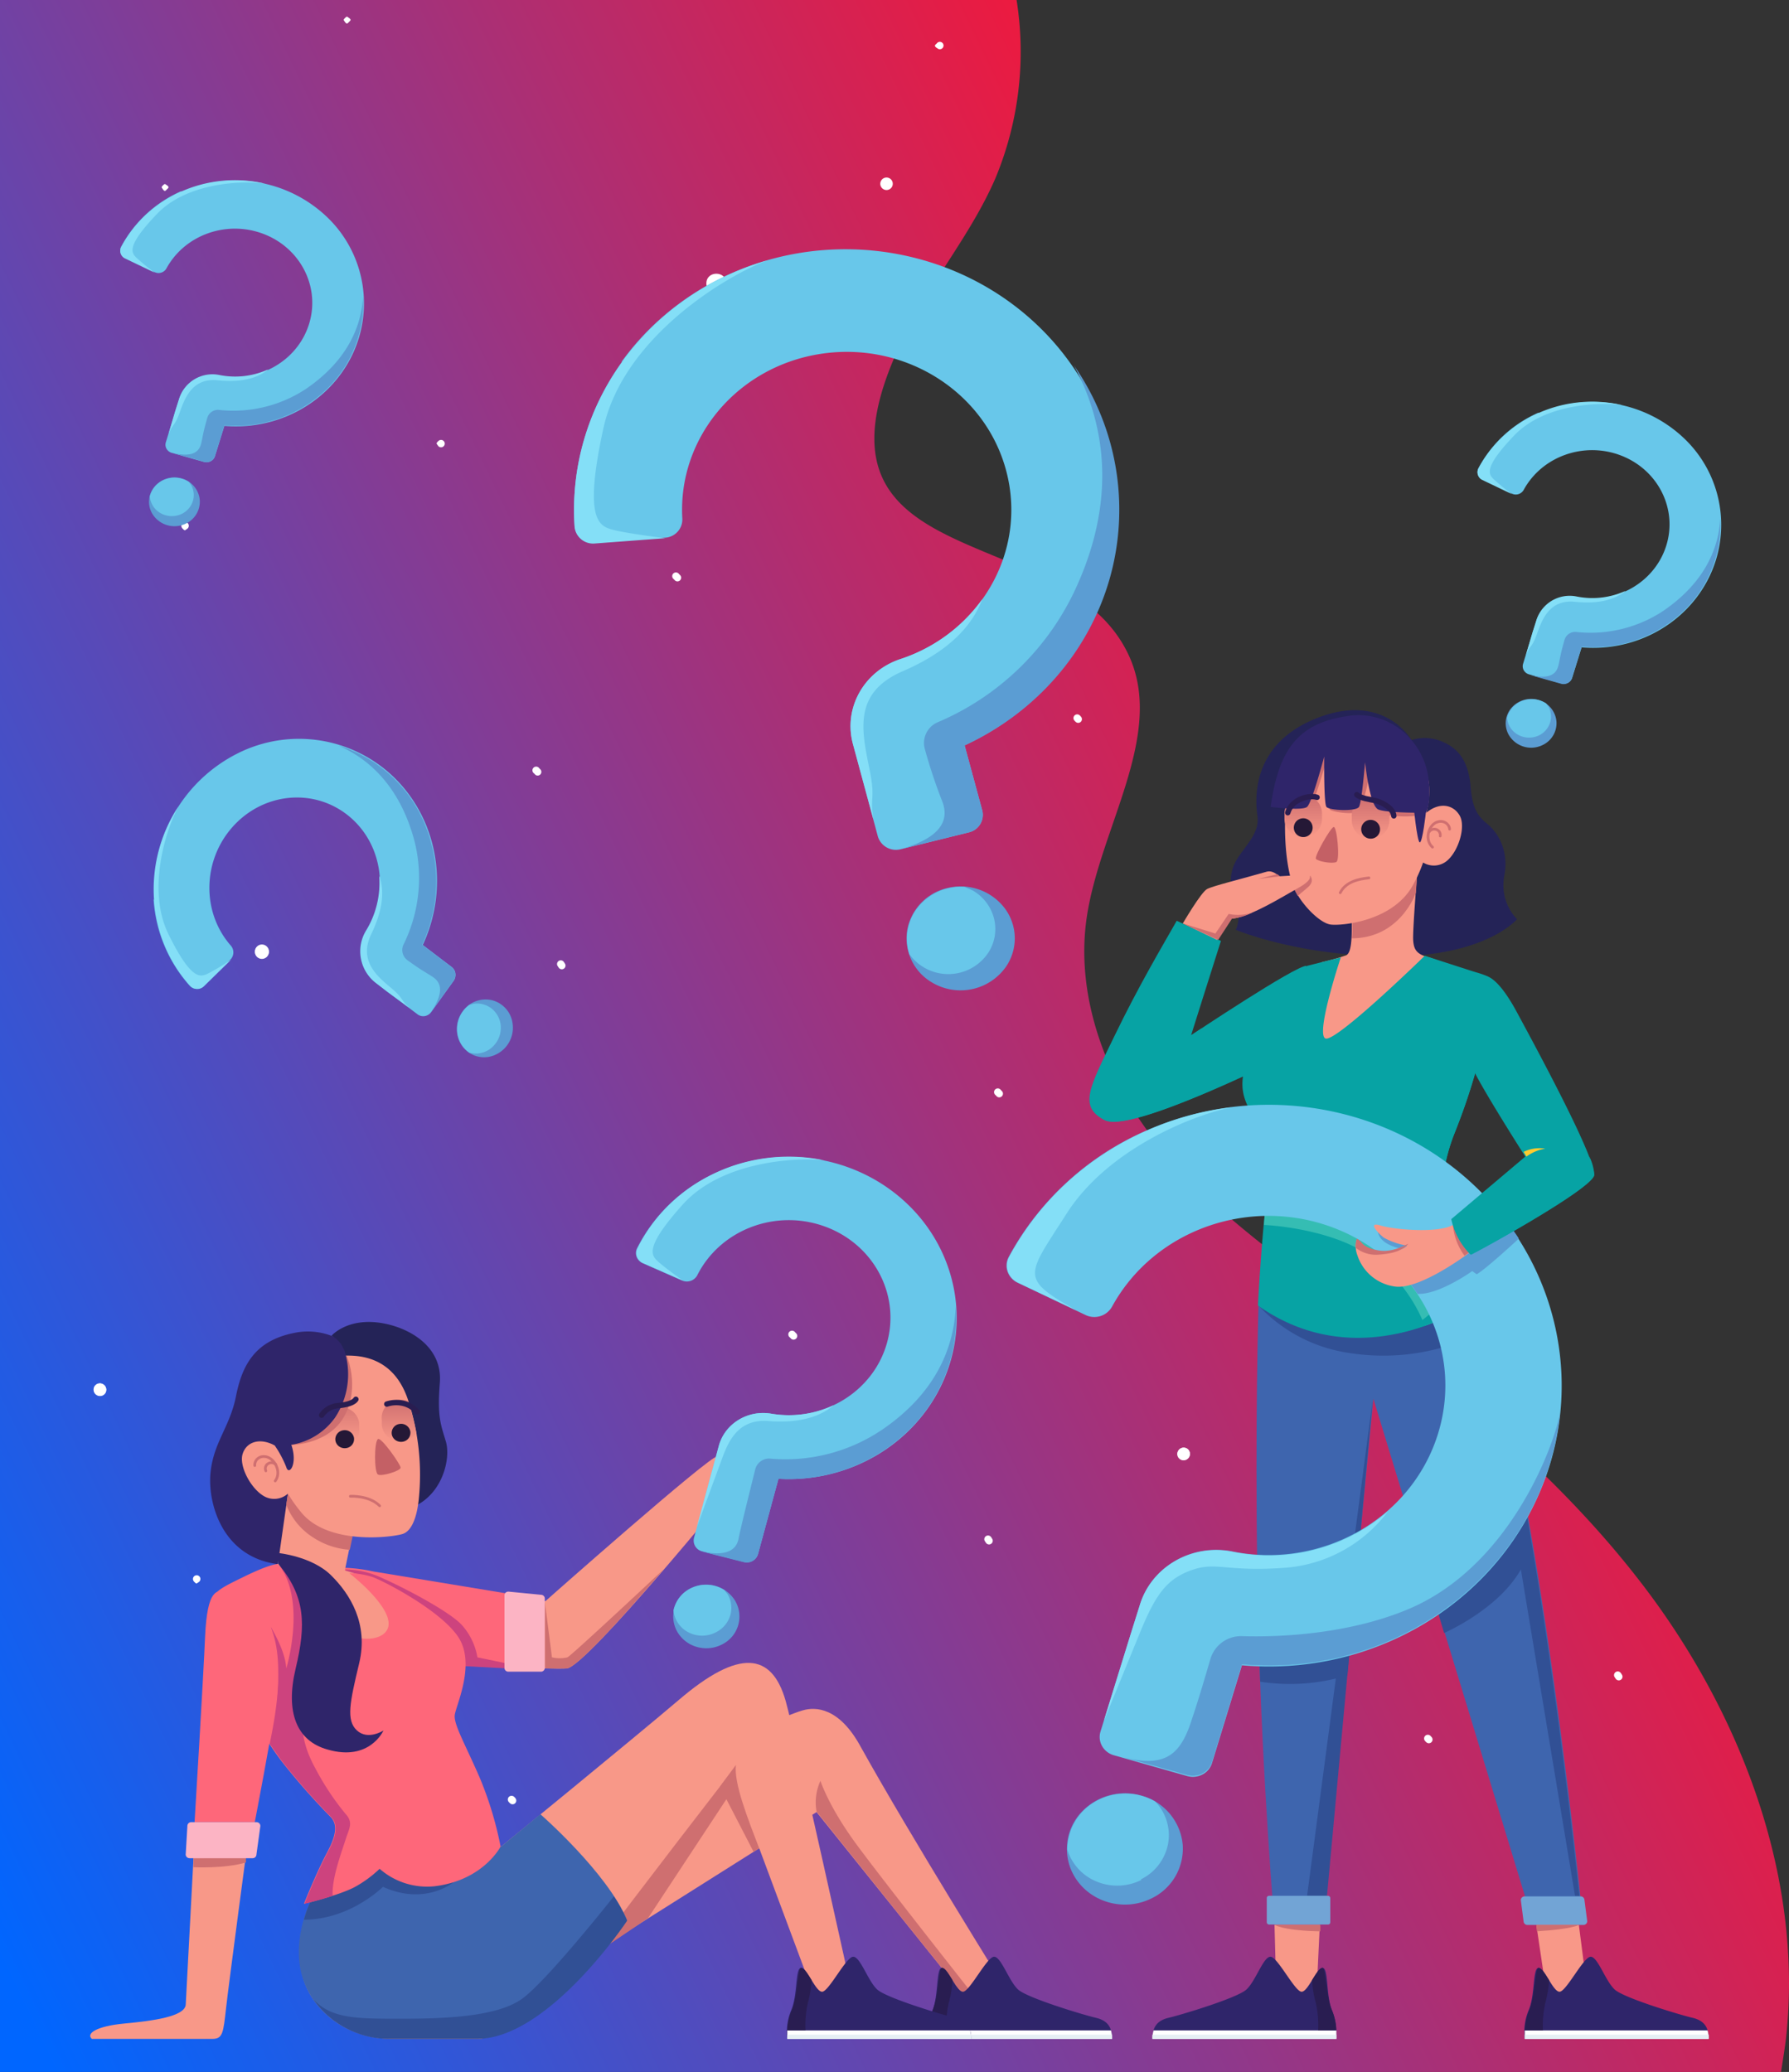 <svg xmlns="http://www.w3.org/2000/svg" xmlns:xlink="http://www.w3.org/1999/xlink" width="663" height="768" viewBox="0 0 663 768"><rect x="0" y="0" width="663" height="768" fill="#333333" stroke="none"/><defs><style>.a{fill:url(#a);}.b{fill:#fff;}.c{fill:#3e65ae;}.d{fill:#315095;}.e{fill:#f89888;}.f{fill:#72a4d5;}.g{fill:#07a3a4;}.h{fill:#242357;}.i{fill:#cf6f70;}.j{fill:url(#b);}.k{fill:url(#c);}.l{fill:#c46065;}.m{fill:#251836;}.n,.t{fill:none;stroke-linecap:round;stroke-miterlimit:10;}.n{stroke:#cf6f70;}.o{fill:#35bdb3;}.p{fill:#5b9dd3;}.q{fill:#68c7ea;}.r{fill:#84dff7;}.s{fill:#2f256a;}.t{stroke:#291d51;stroke-width:2px;}.u{fill:#fecb2f;}.v{fill:#291d51;}.w{fill:#e6eff4;}.x{fill:#fe677a;}.y{fill:#cd437e;}.z{fill:#fcb4c4;}.aa{fill:url(#d);}.ab{fill:url(#e);}</style><linearGradient id="a" x1="-0.077" y1="0.811" x2="0.764" y2="0.356" gradientUnits="objectBoundingBox"><stop offset="0" stop-color="#06f"/><stop offset="1" stop-color="#ed1a3f"/></linearGradient><linearGradient id="b" x1="0.496" y1="0.022" x2="0.496" y2="1.005" gradientUnits="objectBoundingBox"><stop offset="0" stop-color="#cf6f70"/><stop offset="1" stop-color="#f89888"/></linearGradient><linearGradient id="c" x1="0.506" y1="0.018" x2="0.506" y2="1" xlink:href="#b"/><linearGradient id="d" x1="0.497" y1="0.019" x2="0.497" y2="1.003" xlink:href="#b"/><linearGradient id="e" x1="0.668" y1="-0.213" x2="0.668" y2="0.776" xlink:href="#b"/></defs><g transform="translate(0)"><g transform="translate(0)"><g transform="translate(0)"><path class="a" d="M0,768H660.035c.688-4.261,1.377-8.523,1.893-12.784,6.54-60.433-17.555-121.059-52.837-167.352S528.2,507.287,483.28,473.2c-21-15.883-42.167-32.347-58.173-54.235s-26.5-50.748-22.374-78.834c4.991-34.09,30.291-69.343,14.629-99.172-25.988-49.973-128.221-26.149-81.063-118.735,9.81-19.369,23.751-35.834,32.528-55.978A122.091,122.091,0,0,0,376.745,0H0Z" transform="translate(0 0)"/><g transform="translate(34.68 6.169)"><path class="b" d="M121.076,210.671a1.369,1.369,0,1,0-.9-1.285A1.371,1.371,0,0,0,121.076,210.671Z" transform="translate(51.979 142.361)"/><path class="b" d="M170.976,290.771a1.369,1.369,0,1,0-.9-1.285A1.371,1.371,0,0,0,170.976,290.771Z" transform="translate(87.961 199.532)"/><path class="b" d="M57.482,209.541a2.571,2.571,0,1,0-2.582-2.571A2.576,2.576,0,0,0,57.482,209.541Z" transform="translate(4.908 139.72)"/><path class="b" d="M95.076,97.771a1.369,1.369,0,1,0-.9-1.285,1.371,1.371,0,0,0,.9,1.285Z" transform="translate(33.23 61.779)"/><path class="b" d="M293.076,337.171a1.369,1.369,0,1,0-.9-1.285,1.371,1.371,0,0,0,.9,1.285Z" transform="translate(176.005 232.65)"/><path class="b" d="M296.576,283.071a1.369,1.369,0,1,0-.9-1.285,1.371,1.371,0,0,0,.9,1.285Z" transform="translate(178.528 194.036)"/><path class="b" d="M159.076,364.471a1.369,1.369,0,1,0-.9-1.285A1.371,1.371,0,0,0,159.076,364.471Z" transform="translate(79.38 252.135)"/><path class="b" d="M93.876,353.371a1.369,1.369,0,0,0,0-2.571,1.369,1.369,0,0,0,0,2.571Z" transform="translate(32.365 244.213)"/><path class="b" d="M22.473,303.827a2.314,2.314,0,1,0-2.323-2.314A2.319,2.319,0,0,0,22.473,303.827Z" transform="translate(-20.15 207.383)"/><path class="b" d="M42.676,343.571a1.369,1.369,0,0,0,0-2.571,1.369,1.369,0,0,0,0,2.571Z" transform="translate(-4.554 237.218)"/><path class="b" d="M213.076,335.071a1.369,1.369,0,1,0-.9-1.285A1.371,1.371,0,0,0,213.076,335.071Z" transform="translate(118.318 231.151)"/><path class="b" d="M191.873,43.027a2.314,2.314,0,1,0-2.323-2.314,2.319,2.319,0,0,0,2.323,2.314Z" transform="translate(102.001 21.238)"/><path class="b" d="M75.076,6.171a1.369,1.369,0,0,0,0-2.571,1.369,1.369,0,0,0,0,2.571Z" transform="translate(18.809 -3.6)"/><path class="b" d="M35.876,42.371a1.369,1.369,0,0,0,0-2.571,1.369,1.369,0,0,0,0,2.571Z" transform="translate(-9.458 22.238)"/><path class="b" d="M246.876,361.871a1.369,1.369,0,1,0-.9-1.285,1.371,1.371,0,0,0,.9,1.285Z" transform="translate(142.691 250.279)"/><path class="b" d="M255.874,317.727a2.314,2.314,0,1,0-2.324-2.314,2.319,2.319,0,0,0,2.324,2.314Z" transform="translate(148.15 217.304)"/><path class="b" d="M110.476,391.271a1.369,1.369,0,1,0-.9-1.285A1.371,1.371,0,0,0,110.476,391.271Z" transform="translate(44.335 271.264)"/><path class="b" d="M115.876,168.771a1.369,1.369,0,1,0-.9-1.285,1.371,1.371,0,0,0,.9,1.285Z" transform="translate(48.229 112.455)"/><path class="b" d="M145.976,126.771a1.369,1.369,0,1,0-.9-1.285,1.371,1.371,0,0,0,.9,1.285Z" transform="translate(69.934 82.478)"/><path class="b" d="M215.276,238.371a1.369,1.369,0,1,0-.9-1.285A1.371,1.371,0,0,0,215.276,238.371Z" transform="translate(119.904 162.132)"/><path class="b" d="M307.776,378.071a1.369,1.369,0,1,0-.9-1.285,1.371,1.371,0,0,0,.9,1.285Z" transform="translate(186.605 261.842)"/><path class="b" d="M348.676,364.471a1.369,1.369,0,1,0-.9-1.285,1.371,1.371,0,0,0,.9,1.285Z" transform="translate(216.097 252.135)"/><path class="b" d="M232.276,157.371a1.369,1.369,0,1,0-.9-1.285A1.371,1.371,0,0,0,232.276,157.371Z" transform="translate(132.163 104.318)"/><path class="b" d="M40.176,115.771a1.369,1.369,0,0,0,0-2.571,1.369,1.369,0,0,0,0,2.571Z" transform="translate(-6.357 74.627)"/><g transform="translate(0.086 0.306)"><path class="b" d="M122.582,209.172a1.379,1.379,0,1,0-1.291.894A1.377,1.377,0,0,0,122.582,209.172Z" transform="translate(51.764 142.183)"/><path class="b" d="M172.382,289.272a1.379,1.379,0,1,0-1.291.894,1.377,1.377,0,0,0,1.291-.894Z" transform="translate(87.674 199.354)"/><path class="b" d="M60.063,206.871a2.582,2.582,0,1,0-2.582,2.571,2.576,2.576,0,0,0,2.582-2.571Z" transform="translate(4.822 139.343)"/><path class="b" d="M96.582,96.272a1.379,1.379,0,0,0-2.582,0,1.379,1.379,0,0,0,2.582,0Z" transform="translate(33.016 61.601)"/><path class="b" d="M294.582,335.772a1.379,1.379,0,1,0-1.291.894,1.377,1.377,0,0,0,1.291-.894Z" transform="translate(175.79 232.543)"/><path class="b" d="M298.082,281.672a1.379,1.379,0,1,0-1.291.894,1.377,1.377,0,0,0,1.291-.894Z" transform="translate(178.314 193.929)"/><path class="b" d="M160.582,362.972a1.379,1.379,0,1,0-1.291.894A1.377,1.377,0,0,0,160.582,362.972Z" transform="translate(79.165 251.957)"/><path class="b" d="M95.382,351.972a1.379,1.379,0,1,0-1.291.894A1.377,1.377,0,0,0,95.382,351.972Z" transform="translate(32.15 244.106)"/><path class="b" d="M24.847,301.564a2.323,2.323,0,1,0-2.323,2.314,2.319,2.319,0,0,0,2.323-2.314Z" transform="translate(-20.2 207.113)"/><path class="b" d="M44.182,342.172a1.379,1.379,0,1,0-1.291.894,1.377,1.377,0,0,0,1.291-.894Z" transform="translate(-4.769 237.111)"/><path class="b" d="M214.582,333.572a1.379,1.379,0,1,0-1.291.894,1.377,1.377,0,0,0,1.291-.894Z" transform="translate(118.103 230.973)"/><path class="b" d="M159.5,62.8c0-4.8-7.4-4.8-7.4,0S159.5,67.6,159.5,62.8Z" transform="translate(74.911 35.779)"/><path class="b" d="M334.1,311.8c0-4.8-7.4-4.8-7.4,0S334.1,316.6,334.1,311.8Z" transform="translate(200.811 213.501)"/><path class="b" d="M76.582,4.672a1.379,1.379,0,0,0-2.582,0,1.379,1.379,0,0,0,2.582,0Z" transform="translate(18.594 -3.778)"/><path class="b" d="M37.382,40.872a1.379,1.379,0,0,0-2.582,0,1.379,1.379,0,0,0,2.582,0Z" transform="translate(-9.672 22.059)"/><path class="b" d="M248.282,360.472a1.379,1.379,0,1,0-1.291.894A1.377,1.377,0,0,0,248.282,360.472Z" transform="translate(142.404 250.172)"/><path class="b" d="M258.147,315.464a2.323,2.323,0,1,0-2.323,2.314A2.318,2.318,0,0,0,258.147,315.464Z" transform="translate(148.028 217.034)"/><path class="b" d="M111.982,389.872a1.379,1.379,0,1,0-1.291.894,1.377,1.377,0,0,0,1.291-.894Z" transform="translate(44.12 271.157)"/><path class="b" d="M117.282,167.272a1.379,1.379,0,1,0-1.291.894,1.377,1.377,0,0,0,1.291-.894Z" transform="translate(47.942 112.277)"/><path class="b" d="M147.382,125.272a1.379,1.379,0,1,0-1.291.894A1.377,1.377,0,0,0,147.382,125.272Z" transform="translate(69.647 82.299)"/><path class="b" d="M216.682,236.872a1.379,1.379,0,1,0-1.291.894A1.377,1.377,0,0,0,216.682,236.872Z" transform="translate(119.618 161.953)"/><path class="b" d="M309.282,376.672a1.379,1.379,0,1,0-1.291.894,1.377,1.377,0,0,0,1.291-.894Z" transform="translate(186.39 261.735)"/><path class="b" d="M350.182,362.972a1.379,1.379,0,1,0-1.291.894A1.377,1.377,0,0,0,350.182,362.972Z" transform="translate(215.882 251.957)"/><path class="b" d="M233.782,155.972a1.379,1.379,0,1,0-1.291.894A1.377,1.377,0,0,0,233.782,155.972Z" transform="translate(131.948 104.211)"/><path class="b" d="M41.682,114.372a1.379,1.379,0,1,0-1.291.894,1.377,1.377,0,0,0,1.291-.894Z" transform="translate(-6.572 74.52)"/><path class="b" d="M203.882,10.272a1.379,1.379,0,0,0-2.582,0,1.379,1.379,0,0,0,2.582,0Z" transform="translate(110.388 0.219)"/></g><path class="b" d="M202.476,11.671a1.369,1.369,0,1,0-.9-1.285,1.371,1.371,0,0,0,.9,1.285Z" transform="translate(110.675 0.326)"/></g></g></g><g transform="translate(33.414 66.788)"><g transform="translate(339.606 196.448)"><path class="c" d="M337.777,213.264c-.409,14.731-1.433,63.443,0,120.01s5.937,109.6,5.937,109.6h17.81L380.359,248.03l59.368,194.845h18.424S441.978,278.867,418.845,211.3Z" transform="translate(-244.405 7.211)"/><path class="d" d="M371.588,277.328l-1.228,13.356a72.844,72.844,0,0,1-32.345,2.357L337.4,273.4Z" transform="translate(-244.027 67.085)"/><path class="d" d="M370.561,230,346.2,414.239h7.37Z" transform="translate(-234.812 25.241)"/><path class="d" d="M371.692,231.138a80.649,80.649,0,0,0,40.125-4.125l19.039,68.549-26.613,32.409,2.047,6.875s20.062-8.642,28.456-23.57l20.062,120.992h1.638c-4.094-37.319-18.629-163.811-38.077-220.968L337.3,213.264a57.222,57.222,0,0,0,34.393,17.874Z" transform="translate(-244.132 7.211)"/><path class="e" d="M357.087,329.3l-1.433,30.248H341.119L340.3,329.3Z" transform="translate(-240.991 120.982)"/><path class="e" d="M403.463,329.3l3.89,30.248H392.2L387.7,329.3Z" transform="translate(-191.355 120.982)"/><rect class="f" width="23.542" height="10.646" rx="0.8" transform="translate(96.443 439.479)"/><path class="f" d="M408.041,334.506H387.364a1.416,1.416,0,0,1-1.433-1.178l-1.024-7.857a1.337,1.337,0,0,1,.34-1.1,1.46,1.46,0,0,1,1.093-.469h20.676a1.416,1.416,0,0,1,1.433,1.179l1.024,7.857a1.338,1.338,0,0,1-.34,1.1,1.461,1.461,0,0,1-1.093.469Z" transform="translate(-194.294 115.776)"/><path class="g" d="M355.515,147.264c-1.842,5.7-11.055,34.962-11.055,34.962s39.1-26.123,42.786-25.731l-10.031,34.373s-55.273,27.891-64.9,22.784-5.527-11.981,3.685-31.034,18.015-33.784,23.133-42.819Z" transform="translate(-276.063 -61.727)"/><path class="g" d="M385.992,148.3c-10.031,6.089-24.566,34.373-39.715,43.212S313.113,206.243,308.2,203.1a9.563,9.563,0,0,0,3.071,2.357c6.551,3.536,35.621-9.035,52.612-16.892Z" transform="translate(-274.605 -53.531)"/><path class="h" d="M399.356,111.146a16.158,16.158,0,0,1,11.874.786c6.756,2.946,9.417,8.839,10.031,16.5s2.457,10.8,6.142,13.749,8.189,9.624,6.346,19.249a18.331,18.331,0,0,0,4.708,16.106s-11.464,13.749-46.266,13.749-57.935-9.821-57.935-9.821a12.478,12.478,0,0,0,0-9.821c-2.252-5.3-3.071-11.392,1.024-17.285s7.779-9.428,6.96-15.32-2.457-26.516,22.314-36.141S399.356,111.146,399.356,111.146Z" transform="translate(-249.277 -100.051)"/><path class="e" d="M390.411,131.3s-1.638,20.231-1.433,23.766,1.228,5.3,5.732,6.482,12.283,6.285,12.283,6.285-12.283,32.016-47.29,33.98-4.5-38.5-4.5-38.5a76.913,76.913,0,0,0,9.008-2.553c1.842-.982,2.047-5.893,2.047-12.178Z" transform="translate(-238.284 -69.922)"/><path class="i" d="M354.3,154.381h0c18.015,0,23.747-16.892,23.747-16.892h0l.409-6.089L354.5,148.685A51.163,51.163,0,0,1,354.3,154.381Z" transform="translate(-226.33 -69.826)"/><path class="e" d="M370.245,103.7c-11.874-.2-25.794,6.875-27.432,23.57s.2,30.445,3.276,36.337,9.212,11.785,12.9,12.374S382.937,175,390.1,160.466A51.113,51.113,0,0,0,393.378,153a7.617,7.617,0,0,0,8.8-.589c4.3-3.536,7.165-12.767,4.708-16.892s-7.574-4.91-12.283-.982a30.018,30.018,0,0,0,1.024-9.624C395.22,118.826,391.331,103.9,370.245,103.7Z" transform="translate(-239 -96.535)"/><path class="i" d="M394.4,134.539v-.786c-.2-4.321-13.511-22.2-19.039-29.659l-5.323-.393c-11.874-.2-25.794,6.875-27.432,23.57-.2,1.375-.2,2.75-.409,4.125s9.007.982,9.826.393S357.76,114.7,357.76,114.7s.614,17.874,1.024,18.66,10.236,2.553,11.464,0a132.466,132.466,0,0,0,3.685-14.731c1.023,5.3,3.275,15.124,3.89,16.106S391.538,136.9,394.4,134.539Z" transform="translate(-239.003 -96.535)"/><path class="j" d="M361.26,116.4h0a6.824,6.824,0,0,0-6.96,6.678v2.161a6.824,6.824,0,0,0,6.96,6.678h0a6.824,6.824,0,0,0,6.96-6.678v-2.161A6.824,6.824,0,0,0,361.26,116.4Z" transform="translate(-226.33 -84.288)"/><path class="k" d="M349.06,116.1h0a6.824,6.824,0,0,0-6.96,6.678v2.161a6.824,6.824,0,0,0,6.96,6.678h0a6.824,6.824,0,0,0,6.96-6.678v-2.161a6.824,6.824,0,0,0-6.96-6.678Z" transform="translate(-239.106 -84.577)"/><path class="i" d="M349.837,131.3c.614,1.179,1.228,2.553-1.433,4.714l-3.276,2.75-1.228-2.357Z" transform="translate(-237.221 -69.922)"/><path class="l" d="M354.374,122.1c1.228-.393,2.457,12.178,1.023,12.963s-6.96-.2-7.574-1.179S353.145,122.5,354.374,122.1Z" transform="translate(-233.16 -78.797)"/><path class="m" d="M362.96,124.239a3.483,3.483,0,1,0-3.48,3.339A3.412,3.412,0,0,0,362.96,124.239Z" transform="translate(-224.55 -79.949)"/><path class="m" d="M350.76,123.939a3.483,3.483,0,1,0-3.48,3.339,3.412,3.412,0,0,0,3.48-3.339Z" transform="translate(-237.326 -80.239)"/><path class="n" d="M376.09,123.9a3.12,3.12,0,0,0-1.383-2.285,3.389,3.389,0,0,0-2.711-.465c-3.48.589-5.527,6.482-2.252,9.428" transform="translate(-211.886 -79.807)"/><path class="n" d="M372.394,125.046a2.147,2.147,0,0,0-1.381-2.384,2.3,2.3,0,0,0-2.714.813" transform="translate(-211.67 -78.4)"/><path class="g" d="M370.948,146.989s-9.417,28.284-5.732,30.052S402.065,146.4,402.065,146.4l16.991,5.5c5.527,1.768,9.212,2.161,7.779,6.875s-1.024,21.409-13.716,53.425c-4.5,11.2-5.937,22.588-2.661,32.016,2.252,6.285,12.078,29.07,12.078,29.07s-41.967,31.23-82.3,2.75c0,0,2.661-52.247,7.37-63.05a22.355,22.355,0,0,1-11.874-12.571C331.642,190,338.6,180.969,342.9,173.9s15.558-23.766,15.558-23.766Z" transform="translate(-247.072 -55.363)"/><path class="o" d="M340.447,187.4c-.819,5.893-1.638,12.767-2.047,19.249,0,0,26.2.982,41.353,12.963a57.492,57.492,0,0,1,18.22,24.356,87.191,87.191,0,0,0,19.243-9.428C402.476,201.935,375.658,187.989,340.447,187.4Z" transform="translate(-242.98 -15.833)"/><g transform="translate(144.347 111.223)"><path class="g" d="M362.3,276.536a85.909,85.909,0,0,0,31.117-13.356s-10.031-22.784-12.078-29.07c-3.275-9.232-1.638-20.82,2.661-32.016a223.5,223.5,0,0,0,7.779-22.588c0-.2-5.937-13.553-3.276-22.784-.819-.589-3.071,4.714-2.866,11.392s-3.685,3.536-4.913,4.714,3.89,5.107,1.433,14.142-11.055,23.177-9.007,39.873,8.6,27.3,9.212,31.034S373.355,273.393,362.3,276.536Z" transform="translate(-362.3 -156.677)"/></g><g transform="translate(0 146.277)"><path class="p" d="M305.141,334.6a19.959,19.959,0,0,1,2.628-22.8,22.07,22.07,0,0,1,22.976-6.361,20.816,20.816,0,0,1,14.887,17.955,20.469,20.469,0,0,1-11.627,20.049C323.488,348.6,310.6,344.654,305.141,334.6Z" transform="translate(-280.349 -49.251)"/><path class="q" d="M330.028,336.315a18.546,18.546,0,0,0,10.092-13.176,17.961,17.961,0,0,0-4.77-15.7,22.281,22.281,0,0,0-21.733-.213A20.482,20.482,0,0,0,302.8,325.316a18.74,18.74,0,0,0,10.948,11.842,19.976,19.976,0,0,0,16.484-.646Z" transform="translate(-280.26 -49.201)"/><path class="q" d="M344.014,183.9a106.111,106.111,0,0,0-51.384,46.943,6.813,6.813,0,0,0-.477,5.475,7.167,7.167,0,0,0,3.752,4.15l25.18,11.981a7.519,7.519,0,0,0,9.826-3.143c15.755-28.747,51.742-41.243,83.023-28.828s47.551,45.651,37.536,76.676-43.017,49.619-76.135,42.9c-15.1-2.918-30,5.812-34.188,20.035l-3.275,10.41-11.259,36.337a6.817,6.817,0,0,0,.621,5.453,7.329,7.329,0,0,0,4.5,3.386l27.023,7.66a7.647,7.647,0,0,0,5.683-.6,7.126,7.126,0,0,0,3.529-4.315l11.055-36.141c45.372,4.029,88.533-19.571,108.046-59.077s11.22-86.5-20.759-117.643S385.475,165.771,344.014,183.9Z" transform="translate(-291.789 -174.524)"/><path class="p" d="M474.517,232.6c-2.252,12.767-19.039,57.55-56.706,73.067-22.314,9.232-47.7,10.214-61.006,9.821a11.822,11.822,0,0,0-11.874,8.446c-1.842,6.285-4.3,14.731-6.756,22-3.89,12.374-9.008,18.66-24.975,14.535l23.133,6.482a7.647,7.647,0,0,0,5.683-.6,7.126,7.126,0,0,0,3.529-4.315L356.6,325.9C415.975,331.255,468.691,289.546,474.517,232.6Z" transform="translate(-269.369 -118.529)"/><path class="r" d="M375.026,175c-35.256,4.357-66.026,25.066-82.3,55.389a6.813,6.813,0,0,0-.477,5.475,7.167,7.167,0,0,0,3.752,4.15l21.5,10.214c-21.086-11.981-18.424-12.571-3.48-35.944S359.672,178.143,375.026,175Z" transform="translate(-291.685 -174.065)"/><path class="r" d="M376.342,272.12a52.524,52.524,0,0,0,38.282-20.82h0A67.464,67.464,0,0,1,357.3,266.228c-15.179-3.165-30.313,5.513-34.6,19.838l-3.275,10.41L309.4,328.884s7.575-18.463,13.511-33,10.236-19.838,19.243-22.981S354.847,273.692,376.342,272.12Z" transform="translate(-273.348 -100.499)"/><path class="p" d="M406.494,196.4,385,205.239l-26-5.3c.2,5.893,10.031,7.071,10.031,7.071l-3.275,5.107a17.376,17.376,0,0,0,.2,1.964,62.352,62.352,0,0,1,7.779,9.428h0c7.984.393,20.267-8.446,20.267-8.446l1.638,1.179c3.275-1.768,15.354-12.964,15.558-13.16S408.132,198.561,406.494,196.4Z" transform="translate(-221.409 -153.432)"/></g><path class="e" d="M391.029,197.264c-5.527,3.143-21.7,1.768-26.818.2s-.819,2.946,1.228,4.518a26.509,26.509,0,0,0,8.6,2.946c-1.024.982-4.094,3.143-10.645,1.964s-5.732-3.339-7.984-4.321a8.879,8.879,0,0,0,.2,5.892,16.98,16.98,0,0,0,13.716,11.589c9.212,1.571,27.637-12.374,27.637-12.374Z" transform="translate(-225.596 -6.448)"/><path class="i" d="M372.6,197.2a22.025,22.025,0,0,0,4.3,11.392l1.638-1.178Z" transform="translate(-207.167 -6.384)"/><path class="e" d="M323.7,149.783s6.756-11.589,9.007-12.767,12.078-3.536,22.314-6.482c1.842-.393,3.48.982,4.5,1.768l9.826-.589c2.252,0,2.457,1.964-2.866,4.91s-18.424,11.2-24.975,11.392l-5.118,7.857Z" transform="translate(-258.374 -70.727)"/><path class="s" d="M391.8,110.228a25.525,25.525,0,0,0-24.157-8.839c-18.424,2.75-25.18,13.16-28.046,33.587,0,0,11.669,1.571,13.511,0s6.346-18.66,6.346-18.66-.2,17.285.819,18.66,11.055,1.768,12.078,0,2.252-16.5,2.252-16.5,1.638,16.106,4.913,17.481,17.606,1.178,17.606,1.178,2.047-2.946,1.024-12.178A26.879,26.879,0,0,0,391.8,110.228Z" transform="translate(-241.724 -99.133)"/><path class="s" d="M370.109,121.328s-1.228,11-2.252,11S365.4,117.4,365.4,117.4Z" transform="translate(-214.707 -83.324)"/><path class="t" d="M355.2,116c1.433,1.375,4.913,1.768,6.756,2.161s6.756,2.553,6.96,5.7" transform="translate(-225.388 -84.674)"/><path class="t" d="M353.55,116.636c-2.661-.982-9.417.589-10.85,5.7" transform="translate(-238.477 -84.328)"/><path class="i" d="M345.489,131.786l-8.189.982L344.465,131Z" transform="translate(-244.132 -70.211)"/><path class="n" d="M352.2,137.2c2.047-4.125,6.96-5.107,10.645-5.5" transform="translate(-228.529 -69.536)"/><path class="g" d="M326.771,162.653s-2.252,8.053-3.071,10.017a43.627,43.627,0,0,0,6.96-12.571Z" transform="translate(-258.374 -42.154)"/><path class="i" d="M349.7,138.2a16.608,16.608,0,0,1-9.008.589l-4.913,7.267L323.7,142.325l13.1,6.089,5.118-7.857A23,23,0,0,0,349.7,138.2Z" transform="translate(-258.374 -63.269)"/><path class="g" d="M381.717,151.652c1.433-2.75,6.551-3.339,14.74,11.785s29.889,55.389,28.66,60.693-40.943,27.105-45.652,29.462a26.174,26.174,0,0,1-7.165-13.16l27.432-23.177s-17.81-27.891-19.858-33.587S374.552,165.2,381.717,151.652Z" transform="translate(-207.481 -51.777)"/><path class="i" d="M340.3,329.3h16.991v2.357S345.418,331.657,340.3,329.3Z" transform="translate(-240.991 120.982)"/><path class="i" d="M387.7,329.3h15.763s-2.661,1.571-15.559,2.357Z" transform="translate(-191.355 120.982)"/><path class="i" d="M355.017,203.139a12,12,0,0,0,8.6,2.553c5.527-.393,8.393-1.571,10.441-3.536s-4.094,3.143-10.645,1.964-5.732-3.339-7.984-4.321A7.937,7.937,0,0,0,355.017,203.139Z" transform="translate(-225.614 -3.877)"/><path class="g" d="M420.989,191.764c-1.842,1.964-32.345,19.838-38.077,22.2s-9.212.786-9.212.786a26.016,26.016,0,0,0,4.5,5.892c4.5-2.161,44.628-24.356,45.652-29.462a18.059,18.059,0,0,0-1.842-6.875C422.013,184.5,423.241,189.6,420.989,191.764Z" transform="translate(-206.015 -18.821)"/><path class="u" d="M386.423,185.83a16.307,16.307,0,0,1,6.96-2.946,13.379,13.379,0,0,0-7.984,1.179Z" transform="translate(-193.763 -20.351)"/><g transform="translate(191.89 462.064)"><path class="s" d="M390.8,339.426c2.252,0,5.323,8.839,7.779,8.839s8.8-12.767,11.464-12.964,5.527,9.035,9.008,12.178,24.361,9.428,28.66,10.41,6.142,3.339,6.142,7.857H385.68a21.179,21.179,0,0,1,1.433-10.607C389.569,349.64,388.546,339.426,390.8,339.426Z" transform="translate(-385.524 -335.298)"/><path class="b" d="M453.361,349.2H385.6v3.143h68.171a11.332,11.332,0,0,0-.409-3.143Z" transform="translate(-385.444 -321.895)"/><path class="v" d="M392.356,360.577a38.486,38.486,0,0,1,.819-10.017,38.959,38.959,0,0,0,1.433-8.642c-1.433-2.161-2.661-4.518-3.889-4.518s-1.228,10.214-3.48,15.713a21.235,21.235,0,0,0-1.638,7.464Z" transform="translate(-385.444 -333.272)"/><path class="w" d="M453.771,351.571H385.6V350h68.171a14.341,14.341,0,0,1,0,1.571Z" transform="translate(-385.444 -321.124)"/></g><g transform="translate(54.045 462.064)"><path class="s" d="M381.253,339.426c-2.252,0-5.323,8.839-7.779,8.839s-8.8-12.767-11.464-12.964-5.527,9.035-9.008,12.178-24.361,9.428-28.66,10.41-6.142,3.339-6.142,7.857h67.966a21.179,21.179,0,0,0-1.433-10.607C382.481,349.64,383.5,339.426,381.253,339.426Z" transform="translate(-318.178 -335.298)"/><path class="b" d="M318.61,349.2h67.761v3.143H318.2A11.339,11.339,0,0,1,318.61,349.2Z" transform="translate(-318.178 -321.895)"/><path class="v" d="M349.352,360.577a38.68,38.68,0,0,0-.819-10.017,38.764,38.764,0,0,1-1.433-8.642c1.433-2.161,2.661-4.518,3.89-4.518s1.228,10.214,3.48,15.713a21.234,21.234,0,0,1,1.638,7.464Z" transform="translate(-287.914 -333.272)"/><path class="w" d="M318.211,351.571h68.171V350H318.211A13.8,13.8,0,0,0,318.211,351.571Z" transform="translate(-318.189 -321.124)"/></g></g><g transform="translate(0 361.938)"><path class="e" d="M200.3,339.545s98.469-46.747,111.775-50.479c4.708-1.375,13.511-1.178,21.5,13.553,18.22,32.8,54.455,90.941,54.455,90.941h-17.2l-53.636-66.782L211.355,393.559Z" transform="translate(-47.988 -83.823)"/><path class="i" d="M279.608,300.6l1.842,4.714-32.345,49.1s-42.376,29.07-43.4,27.3S279.608,300.6,279.608,300.6Z" transform="translate(-42.339 -72.18)"/><path class="e" d="M167.779,368.733c-1.638,4.714-6.141,17.677-2.457,28.873s15.763,21.606,32.55,21.606H229.6c7.37,0,24.566-7.267,41.762-30.445s52.2-68.353,52.2-68.353l31.117,83.477h14.125S347.52,307.059,343.835,293.9c-5.118-17.874-17.2-19.445-39.51-.393-18.015,15.32-65.919,54.407-65.919,54.407s-15.558,21.606-44.833,8.249Z" transform="translate(-86.094 -92.191)"/><path class="c" d="M238.652,320.381,253.187,308.4s24.771,21.606,32.14,39.283c0,0-29.07,43.8-55.683,43.8H197.914c-14.33,0-27.637-7.66-32.55-21.606s2.457-28.873,2.457-28.873l26.2-17.481Z" transform="translate(-86.341 -64.659)"/><path class="d" d="M193.056,317.164l-26.2,17.481a43.556,43.556,0,0,0-2.252,6.285c17.2,0,29.274-12.178,29.274-12.178,15.558,7.071,26-1.571,26-1.571V315.2Z" transform="translate(-85.372 -58.103)"/><path class="e" d="M174.2,284.31c2.252-.982,10.645.786,35.825,5.3s33.983,4.91,33.983,4.91,61.21-54.211,63.667-53.622,6.142,11,6.142,11-54.045,66.389-61.824,67.567c-3.685.589-58.958-1.964-58.958-1.964Z" transform="translate(-75.319 -129.742)"/><path class="i" d="M208.4,298.93h7.984c4.094-.589,20.881-19.249,35.825-36.73-.2.2-33.983,31.819-35.621,32.605a12.787,12.787,0,0,1-5.732,0l-2.661-20.82v24.748Z" transform="translate(-39.716 -109.204)"/><path class="x" d="M172,263.275V261.9a59.174,59.174,0,0,1,10.645,1.375l60.8,10.017v26.32l-48.313-2.553Z" transform="translate(-77.623 -109.493)"/><path class="y" d="M215.09,282.627c-4.708-4.91-20.267-13.16-29.07-17.088A33.447,33.447,0,0,0,172.1,262.2v.786l23.338,33.98,48.313,2.553L221.027,294.8A23.744,23.744,0,0,0,215.09,282.627Z" transform="translate(-77.518 -109.204)"/><path class="z" d="M214.411,296.066H202.333a1.4,1.4,0,0,1-1.433-1.375V267.782a1.351,1.351,0,0,1,.489-1.049,1.474,1.474,0,0,1,1.148-.326l12.078,1.178a1.394,1.394,0,0,1,1.228,1.375v25.731a1.4,1.4,0,0,1-1.433,1.375Z" transform="translate(-47.36 -105.161)"/><path class="s" d="M199.373,222.8a24.7,24.7,0,0,0-20.881-4.91c-14.33,2.946-19.039,11.981-21.29,23.374s-8.189,16.892-9.417,28.087,4.094,31.427,24.771,34.176l5.732-22.784Z" transform="translate(-103.154 -152.49)"/><path class="h" d="M169.6,220.6s6.346-7.464,20.472-4.321c9.622,2.161,20.676,9.035,19.653,21.8s.409,15.517,2.252,21.8-1.228,19.445-12.078,24.159l-25.18-56.175A9.822,9.822,0,0,0,169.6,220.6Z" transform="translate(-80.136 -154.223)"/><path class="e" d="M166.412,247.9l-3.685,25.927-5.527,4.518s13.307,18.66,23.338,22.391,23.952,1.375,25.18-.786c4.094-7.464-10.236-21.213-10.236-21.213L187.5,276.38l2.661-12.963Z" transform="translate(-93.121 -122.991)"/><path class="i" d="M162.014,247.9l-.614,4.125A25.144,25.144,0,0,0,171.431,264.2a28.192,28.192,0,0,0,13.511,4.518l1.024-4.91Z" transform="translate(-88.723 -122.991)"/><path class="e" d="M185.779,222.535c11.669-2.161,24.157.2,29.274,16.106a88.577,88.577,0,0,1,3.89,36.141c-.614,6.482-2.457,11.981-5.937,13.16s-27.841,4.518-37.873-8.249a52.376,52.376,0,0,1-4.708-6.678,7.609,7.609,0,0,1-8.8.982c-4.913-2.75-9.417-11.2-7.984-15.713s6.346-6.089,11.874-3.143a30.3,30.3,0,0,1-2.866-9.232C161.622,240.016,164.9,226.463,185.779,222.535Z" transform="translate(-97.134 -148.105)"/><path class="aa" d="M191.624,242.986a97.187,97.187,0,0,0-3.071-12.178,7.221,7.221,0,0,0-3.685-.589h0a7.04,7.04,0,0,0-4.7,2.5,6.486,6.486,0,0,0-1.444,4.964v1.964a6.761,6.761,0,0,0,5.056,5.758,7.125,7.125,0,0,0,7.431-2.419Z" transform="translate(-70.634 -140.075)"/><path class="ab" d="M173.969,231.625h0a7.04,7.04,0,0,0-4.7,2.5,6.485,6.485,0,0,0-1.444,4.964v1.964a6.614,6.614,0,0,0,2.605,4.507,7.173,7.173,0,0,0,5.174,1.385h0a7.04,7.04,0,0,0,4.7-2.5,6.485,6.485,0,0,0,1.444-4.964v-1.964a6.615,6.615,0,0,0-2.605-4.507,7.173,7.173,0,0,0-5.174-1.385Z" transform="translate(-82.049 -138.732)"/><path class="i" d="M182.772,221.8s5.118,11.2-.614,22.2-19.858,11-19.858,11Z" transform="translate(-87.781 -148.156)"/><path class="l" d="M178.55,237.621c-1.433.982-1.433,12.374,0,13.16s8.393-1.375,8.393-2.553S179.778,236.835,178.55,237.621Z" transform="translate(-71.89 -132.943)"/><path class="m" d="M180.523,238.6a3.357,3.357,0,0,1,2.849-3.82,3.471,3.471,0,0,1,4.011,2.694,3.35,3.35,0,0,1-2.766,3.876,3.6,3.6,0,0,1-2.654-.543,3.326,3.326,0,0,1-1.441-2.206Z" transform="translate(-68.745 -135.689)"/><path class="m" d="M170.323,239.8a3.357,3.357,0,0,1,2.849-3.82,3.471,3.471,0,0,1,4.011,2.694,3.35,3.35,0,0,1-2.766,3.876,3.6,3.6,0,0,1-2.654-.543,3.326,3.326,0,0,1-1.44-2.206Z" transform="translate(-79.426 -134.532)"/><path class="n" d="M155.7,244.242a3.073,3.073,0,0,1,.953-2.425,3.354,3.354,0,0,1,2.528-.914c3.48,0,6.756,5.5,4.094,9.035" transform="translate(-94.695 -129.743)"/><path class="n" d="M157.793,245.079a2.112,2.112,0,0,1,.82-2.649,2.323,2.323,0,0,1,2.864.292" transform="translate(-92.691 -128.616)"/><path class="x" d="M172.131,261.2s-2.457-.2-12.488,4.714S146.951,272,148.384,278.289s7.575,32.212,24.975,55.586a247.349,247.349,0,0,0,18.629,21.213c2.047,2.357,2.457,5.7-1.433,12.964s-8.6,19.052-8.6,19.052,12.488-2.946,18.629-6.089A43.675,43.675,0,0,0,210,374.14a26.7,26.7,0,0,0,20.267,6.482c18.22-2.161,24.566-14.731,24.566-14.731a131.358,131.358,0,0,0-7.574-25.141c-5.323-12.374-9.826-20.034-9.417-23.57s7.984-19.052,1.228-29.07-28.251-21.017-31.936-22.2a31.672,31.672,0,0,0-8.393-1.375s20.881,16.106,12.692,22.588c-2.457,1.964-9.417,3.536-17.81-2.553S180.525,269.057,172.131,261.2Z" transform="translate(-102.73 -110.168)"/><path class="y" d="M164.541,299.99c-.409-7.071-5.732-15.124-5.732-15.517a100.338,100.338,0,0,1,2.661,18.07c.409,10.017-3.071,25.141-3.071,25.338l4.3,6.089a247.355,247.355,0,0,0,18.629,21.213c2.047,2.357,2.457,5.7-1.433,12.964s-8.6,19.052-8.6,19.052,5.118-1.179,10.441-2.946c-.409-6.285,3.275-16.106,4.708-20.624s3.071-6.482,0-9.821a96.815,96.815,0,0,1-10.85-16.3c-4.3-7.66-6.142-15.124-4.3-21.409s7.574-22.784,5.323-37.123h0c-5.118-5.5-9.212-12.178-15.149-17.874C172.321,274.653,164.541,299.99,164.541,299.99Z" transform="translate(-91.864 -110.264)"/><path class="x" d="M156.674,266.511c-3.48-.589-7.165-1.375-7.984,16.7-.614,14.928-3.89,68.746-3.89,68.746h22.314s6.551-34.176,7.779-43.408C177.759,287.528,174.484,270.047,156.674,266.511Z" transform="translate(-106.106 -105.265)"/><path class="e" d="M164.593,313.378l-3.275,61.871c-.2,4.518-12.283,6.089-22.724,7.071s-14.33,3.732-12.078,5.7h44.628c3.89,0,4.094-2.161,5.118-11.392s8.393-64.425,8.393-64.425Z" transform="translate(-125.899 -60.995)"/><path class="i" d="M144.6,316.8v3.339s11.669.589,19.448-1.768V316.6Z" transform="translate(-106.315 -56.753)"/><path class="s" d="M162.161,256.895a24.742,24.742,0,0,0,22.314-10.214,29.01,29.01,0,0,0,3.48-25.141,24.063,24.063,0,0,0-24.771,4.91C151.311,237.057,158.272,254.538,162.161,256.895Z" transform="translate(-93.783 -149.86)"/><path class="s" d="M159.9,259.1s12.488,1.179,19.653,8.25,13.921,18.07,10.441,32.605-4.913,21.213-.819,24.945,9.826,0,9.826,0-5.118,11.589-20.676,7.071c-11.464-3.143-15.763-13.749-11.874-30.052s3.685-26.713-6.551-38.89Z" transform="translate(-90.294 -112.192)"/><path class="n" d="M173,248.405s6.96-.393,10.85,3.536" transform="translate(-76.576 -122.514)"/><path class="z" d="M167.978,323.256H144.641a1.46,1.46,0,0,1-1.093-.469,1.337,1.337,0,0,1-.34-1.1l.614-10.41a1.4,1.4,0,0,1,1.433-1.375h24.157a1.461,1.461,0,0,1,1.093.469,1.337,1.337,0,0,1,.34,1.1l-1.433,10.41A1.4,1.4,0,0,1,167.978,323.256Z" transform="translate(-107.789 -63.213)"/><path class="i" d="M239.9,307.153l12.488,24.159,2.047-1.375c-4.3-11.2-9.417-24.159-8.6-30.837Z" transform="translate(-6.52 -73.626)"/><path class="i" d="M257.558,313.492a19.1,19.1,0,0,1,1.433-11.392s3.071,9.624,13.511,23.766,42.376,54.6,42.376,54.6h-3.685Z" transform="translate(11.647 -70.733)"/><g transform="translate(310.558 296.574)"><path class="s" d="M282.693,339.426c2.252,0,5.323,8.839,7.779,8.839s8.8-12.767,11.464-12.964,5.527,9.035,9.008,12.178,24.361,9.428,28.66,10.41,6.142,3.339,6.142,7.857H277.78a21.179,21.179,0,0,1,1.433-10.607C281.465,349.64,280.441,339.426,282.693,339.426Z" transform="translate(-277.575 -335.298)"/><path class="b" d="M345.361,349.2H277.6v3.143h68.171a11.337,11.337,0,0,0-.409-3.143Z" transform="translate(-277.6 -321.895)"/><path class="v" d="M284.356,360.577a38.486,38.486,0,0,1,.819-10.017,38.765,38.765,0,0,0,1.433-8.642c-1.433-2.161-2.661-4.518-3.89-4.518s-1.228,10.214-3.48,15.713a21.236,21.236,0,0,0-1.638,7.464Z" transform="translate(-277.6 -333.272)"/><path class="w" d="M345.771,351.571H277.6V350h68.171A14.311,14.311,0,0,1,345.771,351.571Z" transform="translate(-277.6 -321.124)"/></g><path class="d" d="M226.9,376.736c26.613,0,55.683-43.8,55.683-43.8a56.573,56.573,0,0,0-4.913-9.035S252.69,355.523,243.478,362s-28.046,7.267-44.628,7.267-26,0-32.55-7.267a34.191,34.191,0,0,0,29.07,14.731Z" transform="translate(-83.592 -49.715)"/><g transform="translate(258.199 296.574)"><path class="s" d="M257.3,339.426c2.252,0,5.323,8.839,7.779,8.839s8.8-12.767,11.464-12.964,5.527,9.035,9.008,12.178,24.361,9.428,28.66,10.41,6.142,3.339,6.142,7.857H252.18a21.178,21.178,0,0,1,1.433-10.607C256.069,349.64,255.046,339.426,257.3,339.426Z" transform="translate(-252.024 -335.298)"/><path class="b" d="M319.861,349.2H252.1v3.143h68.171a11.333,11.333,0,0,0-.409-3.143Z" transform="translate(-251.944 -321.895)"/><path class="v" d="M258.856,360.577a38.485,38.485,0,0,1,.819-10.017,38.768,38.768,0,0,0,1.433-8.642c-1.433-2.161-2.661-4.518-3.89-4.518s-1.228,10.214-3.48,15.713a21.234,21.234,0,0,0-1.638,7.464Z" transform="translate(-251.944 -333.272)"/><path class="w" d="M320.271,351.571H252.1V350h68.171A14.341,14.341,0,0,1,320.271,351.571Z" transform="translate(-251.944 -321.124)"/></g><path class="t" d="M180.492,230.1c-1.024,1.571-4.3,2.161-6.756,2.357a8.238,8.238,0,0,0-5.937,3.535" transform="translate(-82.021 -140.153)"/><path class="t" d="M179.6,231.274a11.287,11.287,0,0,1,6.346-.2,9.449,9.449,0,0,1,4.913,3.143" transform="translate(-69.665 -139.56)"/><path class="s" d="M159.3,239.475a39.877,39.877,0,0,1,4.3,8.053c1.024,3.535,4.708-1.571,1.433-9.428Z" transform="translate(-90.922 -132.44)"/><g transform="translate(202.256 0)"><g transform="translate(0 0.099)"><path class="q" d="M253.773,190.531a60.6,60.6,0,0,0-28.66,27.695,3.972,3.972,0,0,0-.166,3.157,4.192,4.192,0,0,0,2.213,2.342l14.74,6.482a4.379,4.379,0,0,0,5.527-1.964c8.466-16.842,28.924-24.707,47.169-18.133s28.251,25.414,23.071,43.44-23.835,29.285-43.013,25.958c-8.68-1.39-17.031,3.809-19.243,11.981l-1.638,6.089L246.2,325.665a4.115,4.115,0,0,0,3.071,4.91l15.558,3.928a4.316,4.316,0,0,0,5.118-2.946l7.574-27.891c26.087,1.536,50.394-12.731,60.849-35.713s4.829-49.783-14.082-67.092-47.08-21.435-70.513-10.331Z" transform="translate(-224.697 -184.356)"/><path class="p" d="M233,282.6a11.536,11.536,0,0,1,4.726-16.016,12.563,12.563,0,0,1,16.7,4.5,11.533,11.533,0,0,1-4.644,16.038,12.742,12.742,0,0,1-9.374,1.094A12.211,12.211,0,0,1,233,282.6Z" transform="translate(-217.635 -106.527)"/><path class="q" d="M247.468,282.584a10.3,10.3,0,0,0,5.07-6.156,9.849,9.849,0,0,0-.976-7.79l-1.228-1.571a12.729,12.729,0,0,0-11.487-1.077,11.914,11.914,0,0,0-7.347,8.541,10.2,10.2,0,0,0,5.662,8.266,11.039,11.039,0,0,0,10.306-.213Z" transform="translate(-217.573 -106.509)"/></g><path class="p" d="M257.586,304.423l7.575-27.891a63.7,63.7,0,0,0,48-17.714A58.338,58.338,0,0,0,330.874,212.5c-.614,15.124-7.165,31.819-26.613,45.372a63.957,63.957,0,0,1-41.967,11.2A5.306,5.306,0,0,0,256.562,273c-1.842,7.464-5.527,22.2-6.141,25.534s-3.071,7.267-13.921,4.91l15.558,3.928a4.461,4.461,0,0,0,3.437-.311,4.15,4.15,0,0,0,2.091-2.635Z" transform="translate(-212.337 -157.122)"/><path class="r" d="M242.2,201.775c14.535-15.91,42.172-17.285,52.2-16.106-28.158-5.871-56.823,7.636-69.194,32.605a3.972,3.972,0,0,0-.165,3.157,4.192,4.192,0,0,0,2.213,2.342L242,230.256s-7.165-5.107-9.417-7.267S227.669,217.881,242.2,201.775Z" transform="translate(-224.592 -184.306)"/><path class="r" d="M286.47,231.2a38.881,38.881,0,0,1-23.338,3.143c-8.681-1.39-17.031,3.809-19.243,11.981l-1.638,6.089L235.7,276.572c1.842-5.107,6.141-16.7,8.6-23.373s5.527-17.088,18.015-16.106,19.858-2.161,24.157-5.892Z" transform="translate(-213.175 -139.093)"/></g></g><g transform="translate(514.14 82.102)"><g transform="translate(0 0.112)"><path class="q" d="M399.675,45.836a46.279,46.279,0,0,0-22.314,20.624,3.083,3.083,0,0,0,1.433,4.125l11.055,5.3a3.343,3.343,0,0,0,4.3-1.375C401,61.932,416.708,56.423,430.4,61.8s20.872,19.868,16.568,33.449S428.3,117.035,413.8,114.189a12.936,12.936,0,0,0-14.944,8.839l-1.433,4.518-3.48,11.392a3.03,3.03,0,0,0,.267,2.417,3.255,3.255,0,0,0,1.984,1.511l11.873,3.339a3.4,3.4,0,0,0,2.519-.257,3.169,3.169,0,0,0,1.575-1.9l3.48-11.2c19.919,1.717,38.826-8.723,47.285-26.11a44.213,44.213,0,0,0-9.5-51.545,48.991,48.991,0,0,0-53.751-8.964Z" transform="translate(-377.046 -41.892)"/><path class="p" d="M383.27,111.227a8.742,8.742,0,0,1,1.031-10,9.662,9.662,0,0,1,10.031-2.9,9.131,9.131,0,0,1,6.616,7.793,8.957,8.957,0,0,1-4.987,8.84,9.62,9.62,0,0,1-12.692-3.732Z" transform="translate(-371.695 12.137)"/><path class="q" d="M394.274,111.38a7.948,7.948,0,0,0,4.032-4.611,7.57,7.57,0,0,0-.552-6l-.819-1.179a9.754,9.754,0,0,0-8.726-1.029A9.167,9.167,0,0,0,382.4,104.9a7.831,7.831,0,0,0,4.121,6.3,8.494,8.494,0,0,0,7.753.179Z" transform="translate(-371.439 12.181)"/></g><path class="p" d="M402.263,122.628l3.48-11.2A48.5,48.5,0,0,0,442.723,98.9a44.416,44.416,0,0,0,14.4-35c-.614,11.392-6.142,23.963-21.086,34.176a48.82,48.82,0,0,1-32.141,7.857,4.09,4.09,0,0,0-4.5,2.946c-1.638,5.7-1.638,6.875-2.252,9.428s-2.457,5.5-10.645,3.536l11.874,3.339a3.388,3.388,0,0,0,2.51-.485A3.133,3.133,0,0,0,402.263,122.628Z" transform="translate(-367.146 -20.561)"/><path class="r" d="M390.668,54.337c11.464-11.981,32.345-12.374,40.124-11.2-21.356-5.016-43.5,4.751-53.431,23.57a3.083,3.083,0,0,0,1.433,4.125l11.055,5.3a78.337,78.337,0,0,1-6.96-5.7C381.251,68.675,379.2,66.318,390.668,54.337Z" transform="translate(-377.046 -41.835)"/><path class="r" d="M422.444,77.6a29.553,29.553,0,0,1-17.81,1.964A12.936,12.936,0,0,0,389.69,88.4l-1.433,4.518-2.457,8.446c1.638-3.928,2.252-2.75,4.094-7.857s4.5-12.963,14.125-11.981,15.149-1.178,18.629-3.928Z" transform="translate(-367.879 -7.352)"/></g><g transform="translate(11.147)"><g transform="translate(0 0.112)"><path class="q" d="M135.676,4.036a46.279,46.279,0,0,0-22.314,20.624,3.083,3.083,0,0,0,1.433,4.125l11.055,5.3a3.343,3.343,0,0,0,4.3-1.375C137,20.132,152.708,14.623,166.4,20s20.872,19.868,16.568,33.449S164.3,75.235,149.8,72.389a12.936,12.936,0,0,0-14.944,8.839l-1.433,4.518-3.48,11.392a3.029,3.029,0,0,0,.267,2.417,3.255,3.255,0,0,0,1.984,1.511l11.874,3.339a3.4,3.4,0,0,0,2.519-.257,3.169,3.169,0,0,0,1.575-1.9l3.48-11.2c19.919,1.717,38.826-8.723,47.285-26.11a44.213,44.213,0,0,0-9.5-51.545,48.991,48.991,0,0,0-53.751-8.964Z" transform="translate(-113.046 -0.092)"/><path class="p" d="M119.37,69.427a8.742,8.742,0,0,1,1.032-10,9.662,9.662,0,0,1,10.031-2.9,9.131,9.131,0,0,1,6.616,7.793,8.957,8.957,0,0,1-4.987,8.84A9.62,9.62,0,0,1,119.37,69.427Z" transform="translate(-107.59 53.937)"/><path class="q" d="M130.274,69.58a7.948,7.948,0,0,0,4.032-4.611,7.57,7.57,0,0,0-.552-6l-.819-1.178a9.754,9.754,0,0,0-8.726-1.029A9.167,9.167,0,0,0,118.4,63.1a7.831,7.831,0,0,0,4.121,6.3A8.494,8.494,0,0,0,130.274,69.58Z" transform="translate(-107.439 53.981)"/></g><path class="p" d="M138.263,80.925l3.48-11.2a48.494,48.494,0,0,0,37.061-12.6A44.405,44.405,0,0,0,193.127,22c-.614,11.392-6.142,23.963-21.086,34.176A48.82,48.82,0,0,1,139.9,64.033a4.09,4.09,0,0,0-4.5,2.946c-1.638,5.7-1.638,6.875-2.252,9.428s-2.457,5.5-10.645,3.535l11.874,3.339A3.281,3.281,0,0,0,138.263,80.925Z" transform="translate(-103.146 21.142)"/><path class="r" d="M126.668,12.537C138.132.555,159.218.162,166.792,1.341c-21.356-5.016-43.5,4.751-53.431,23.57a3.083,3.083,0,0,0,1.433,4.125l11.055,5.3a78.343,78.343,0,0,1-6.96-5.7C117.251,26.875,115.2,24.518,126.668,12.537Z" transform="translate(-113.046 -0.035)"/><path class="r" d="M158.444,35.8a29.554,29.554,0,0,1-17.81,1.964A12.936,12.936,0,0,0,125.69,46.6l-1.433,4.518L121.8,59.566c1.638-3.928,2.252-2.75,4.094-7.857s4.5-12.963,14.125-11.981,15.149-1.178,18.629-3.928Z" transform="translate(-103.879 34.448)"/></g><g transform="translate(10.297 289.339) rotate(-70)"><g transform="translate(0 0.129)"><path class="q" d="M25.881,4.51A52.927,52.927,0,0,0,.361,28.1,3.526,3.526,0,0,0,2,32.814l12.643,6.065a3.823,3.823,0,0,0,4.917-1.572C27.4,22.918,45.36,16.618,61.021,22.766S84.891,45.487,79.969,61.02,58.612,85.938,42.035,82.682A14.794,14.794,0,0,0,24.944,92.791l-1.639,5.167-3.98,13.029a3.465,3.465,0,0,0,.306,2.764,3.723,3.723,0,0,0,2.27,1.728L35.48,119.3A3.887,3.887,0,0,0,38.361,119a3.625,3.625,0,0,0,1.8-2.178l3.98-12.8c22.781,1.964,44.4-9.976,54.078-29.861a50.565,50.565,0,0,0-10.867-58.95A56.03,56.03,0,0,0,25.881,4.959Z"/><path class="p" d="M1.274,15.208A10,10,0,0,1,2.453,3.768,11.05,11.05,0,0,1,13.925.454a10.443,10.443,0,0,1,7.567,8.912,10.244,10.244,0,0,1-5.7,10.109A11,11,0,0,1,1.274,15.208Z" transform="translate(12.198 125.879)"/><path class="q" d="M13.579,15.33a9.09,9.09,0,0,0,4.611-5.273A8.657,8.657,0,0,0,17.559,3.2l-.937-1.348A11.155,11.155,0,0,0,6.643.675,10.484,10.484,0,0,0,0,7.917a8.956,8.956,0,0,0,4.713,7.209A9.714,9.714,0,0,0,13.579,15.33Z" transform="translate(12.535 125.982)"/></g><path class="p" d="M18.028,67.39l3.98-12.8A55.461,55.461,0,0,0,64.393,40.179,50.784,50.784,0,0,0,80.773,0c-.7,13.029-7.024,27.405-24.115,39.086A55.834,55.834,0,0,1,19.9,48.072a4.678,4.678,0,0,0-5.151,3.369c-1.873,6.514-1.873,7.862-2.575,10.782S9.365,68.513,0,66.267l13.579,3.819A3.752,3.752,0,0,0,18.028,67.39Z" transform="translate(22.135 49.34)"/><path class="r" d="M15.579,14.3C28.69.595,52.805.146,61.468,1.493,37.044-4.243,11.722,6.927.361,28.449A3.526,3.526,0,0,0,2,33.167l12.643,6.065a89.6,89.6,0,0,1-7.96-6.514C4.809,30.7,2.468,28,15.579,14.3Z"/><path class="r" d="M41.909,0A33.8,33.8,0,0,1,21.54,2.246,14.794,14.794,0,0,0,4.448,12.355L2.81,17.521,0,27.181c1.873-4.493,2.575-3.145,4.683-8.985S9.833,3.369,20.837,4.493,38.163,3.145,42.143,0Z" transform="translate(20.496 80.34)"/></g><g transform="translate(179.321 25.596)"><g transform="translate(0.006)"><path class="q" d="M231.314,54.772a93.571,93.571,0,0,0-17.606,61.086,6.875,6.875,0,0,0,7.37,6.089l26.2-1.964a6.773,6.773,0,0,0,6.346-7.071c-1.756-30.185,20.736-56.687,51.9-61.153s60.745,14.575,68.257,43.936-9.517,59.379-39.294,69.267c-13.6,4.484-21.284,18.284-17.606,31.623l2.661,9.821,6.551,24.356a6.993,6.993,0,0,0,8.393,4.714l25.385-6.285a6.657,6.657,0,0,0,4.913-8.053l-6.551-24.159c38.025-17.753,60.483-56.368,56.261-96.739S380.271,26.3,339.328,16.152s-84.141,5.265-108.218,38.62Z" transform="translate(-213.496 -13.067)"/><path class="p" d="M283.342,169.029a18.98,18.98,0,0,1-9.419-19.437,19.586,19.586,0,0,1,15.161-15.745,20.5,20.5,0,0,1,20.94,7.473,18.606,18.606,0,0,1,.751,21.423,20.561,20.561,0,0,1-27.432,6.285Z" transform="translate(-150.473 102.876)"/><path class="q" d="M303.941,157.776a16.119,16.119,0,0,0,2.1-12.631,16.754,16.754,0,0,0-7.832-10.35l-3.071-1.375a20.433,20.433,0,0,0-17.084,7.3,18.632,18.632,0,0,0-3.388,17.646,17.8,17.8,0,0,0,29.274-.589Z" transform="translate(-150.396 102.933)"/></g><path class="p" d="M302.9,199.99l-6.551-24.159c26.336-12.1,45.919-34.553,53.692-61.559A93.546,93.546,0,0,0,336.881,35c11.669,21.8,16.173,50.283-.2,84.459a98.822,98.822,0,0,1-50.156,47.729,8.348,8.348,0,0,0-4.913,10.017,194.873,194.873,0,0,0,6.551,19.642c1.842,5.107,1.638,12.571-15.558,17.481l25.385-6.285a6.657,6.657,0,0,0,4.913-8.053Z" transform="translate(-151.599 8.08)"/><path class="r" d="M224.357,77.464C231.727,43.68,269.8,20.9,284.953,15.2c-44.79,13.048-74.307,53.983-71.241,98.8a6.875,6.875,0,0,0,7.37,6.089l26.2-1.964s-14.33-1.768-19.448-3.143S216.987,111.248,224.357,77.464Z" transform="translate(-213.493 -11.01)"/><path class="r" d="M312.373,79.1a60.572,60.572,0,0,1-30.3,22.2c-13.6,4.484-21.284,18.284-17.606,31.623l2.661,9.821,4.913,18.07c-1.433-8.642.819-7.464-1.433-18.463-2.866-14.338-6.346-28.48,12.283-36.533s26.2-18.07,29.479-26.713Z" transform="translate(-161.074 50.6)"/></g></g></g></svg>